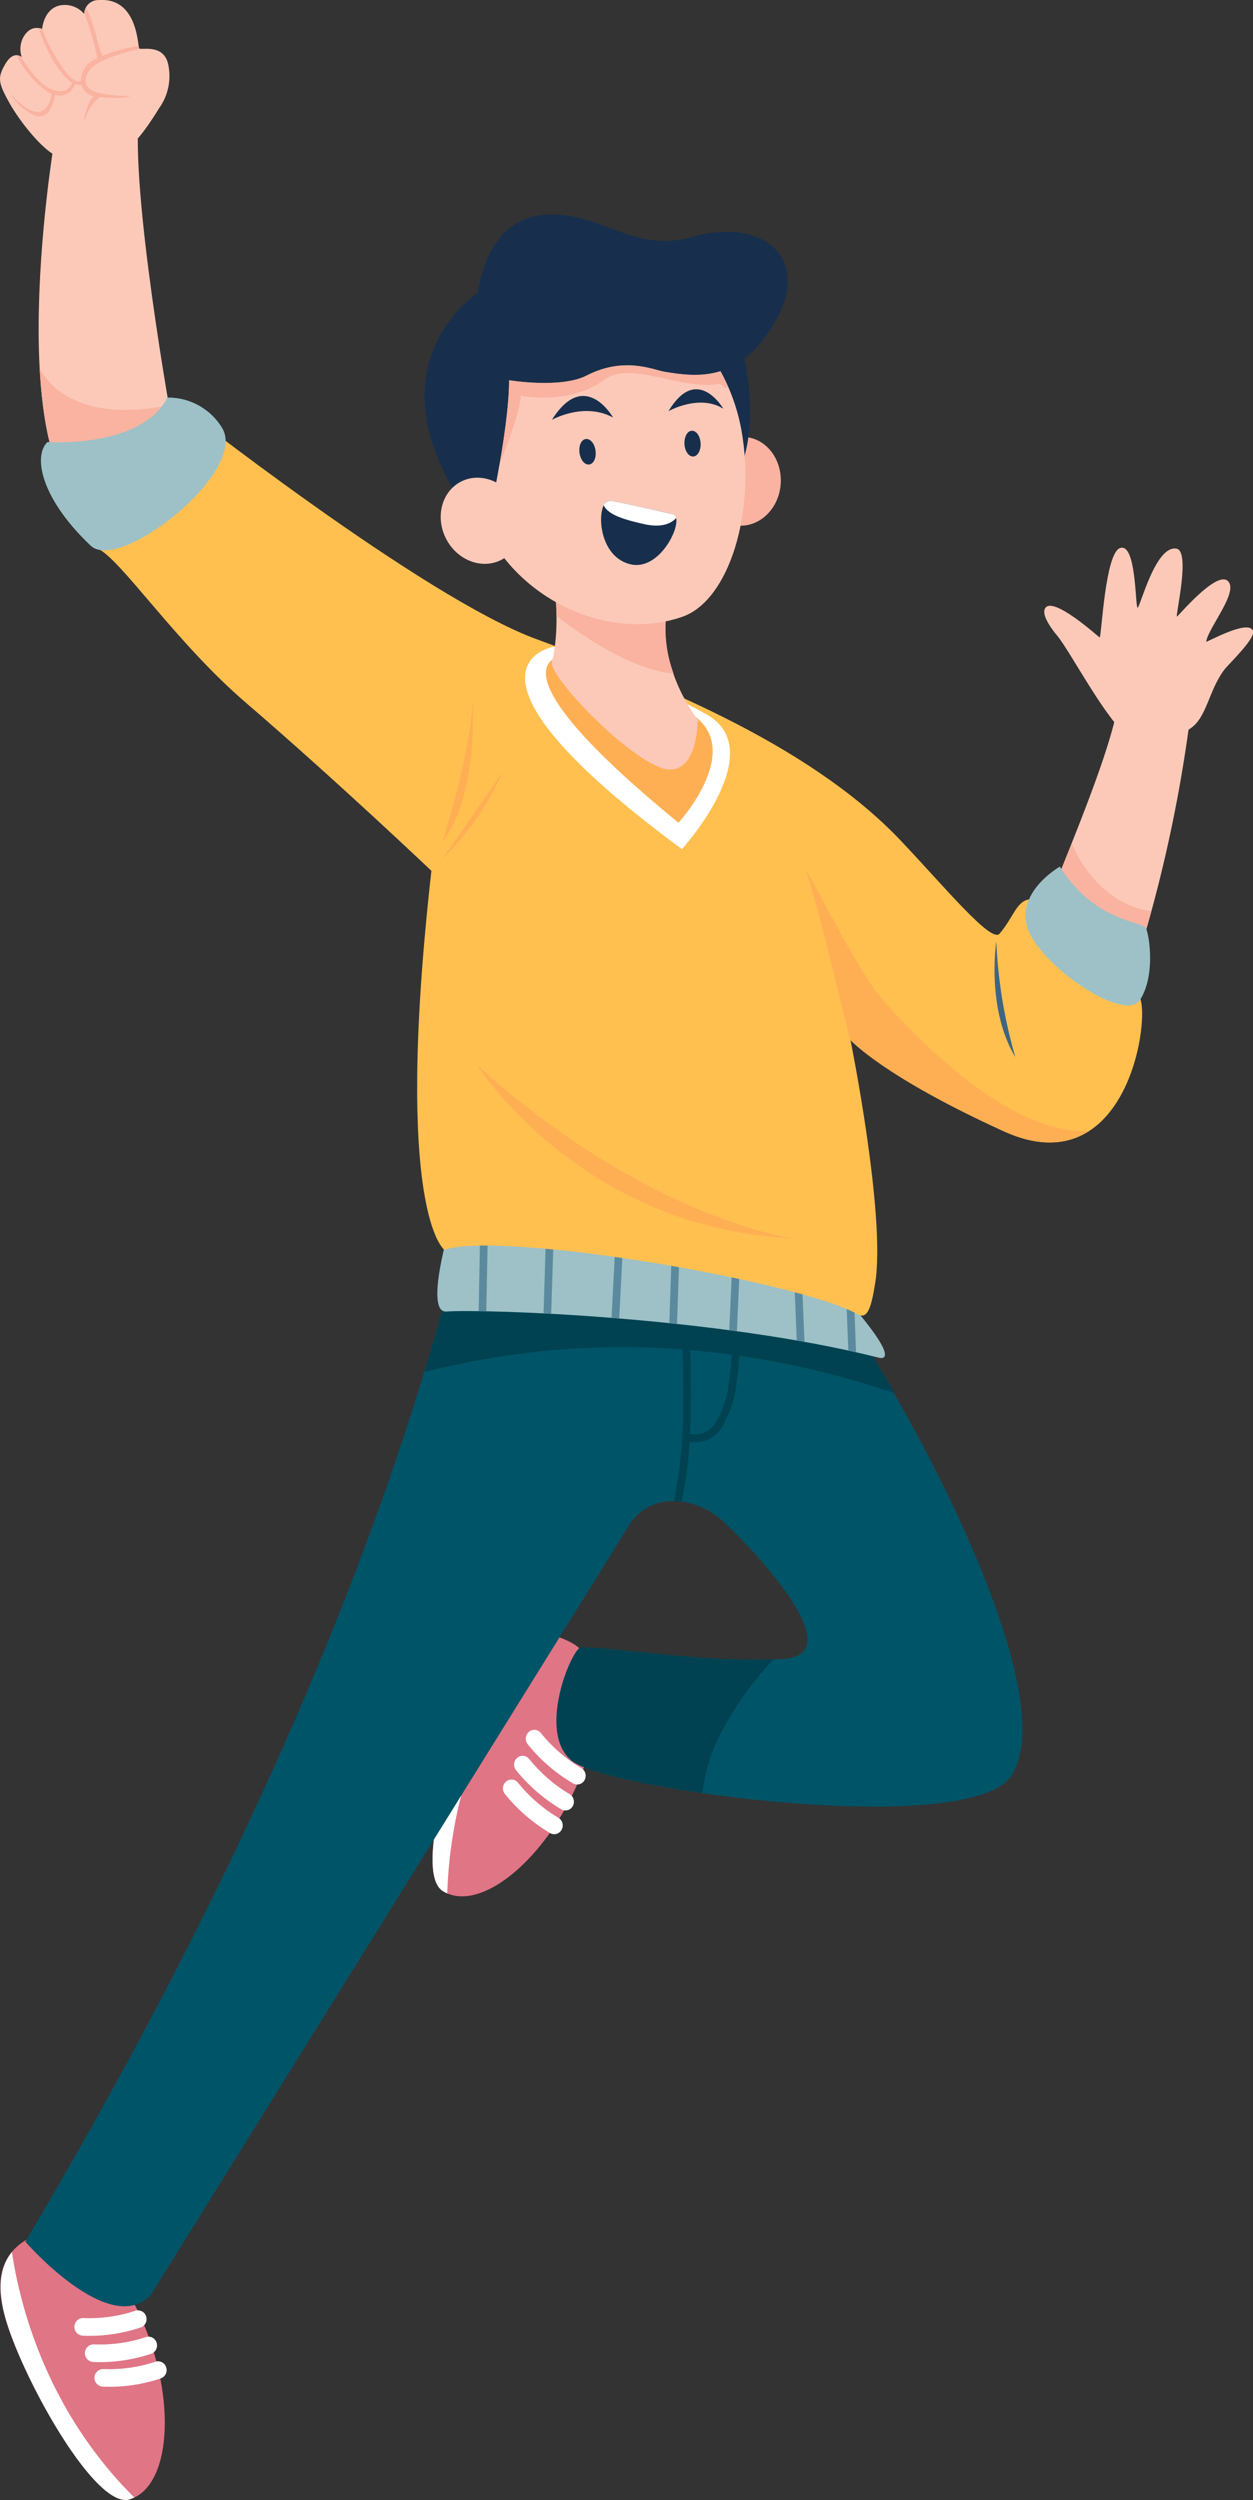 <svg id="Layer_1" data-name="Layer 1" xmlns="http://www.w3.org/2000/svg" xmlns:xlink="http://www.w3.org/1999/xlink" viewBox="0 0 187.11 373.33"><rect x="0" y="0" width="187.11" height="373.33" fill="#333333" stroke="none"/><defs><style>.cls-1{fill:none;}.cls-2{fill:#e07585;}.cls-3{fill:#fff;}.cls-4{fill:#005468;}.cls-5{fill:#004252;}.cls-6{fill:#fcc9b9;}.cls-7{fill:#f9b3a0;}.cls-8{fill:#9dc1c7;}.cls-9{clip-path:url(#clip-path);}.cls-10{fill:#5b8a9e;}.cls-11{fill:#ffc050;}.cls-12{fill:#3e6581;}.cls-13{fill:#ffaf53;}.cls-14{fill:#172f4c;}</style><clipPath id="clip-path" transform="translate(-7.22 -10.78)"><path class="cls-1" d="M74.47,193.63s-3.94,13.22-.6,13c5.84-.4,40.19.77,64.46,6.86,0,0,3.93,1.43-3.47-7.31s-54.77-16.26-60.39-12.55Z"/></clipPath></defs><title>human-15</title><path class="cls-2" d="M92.62,256.12c-5.31-2.88-9.41-1-12.84,5.27-4.57,8.31-10.94,29-6.43,31.79,5.17,3.15,13.89-3.63,19-13.7s5.57-20.48.26-23.36Z" transform="translate(-7.22 -10.78)"/><path class="cls-3" d="M87.85,254.81c-3.11.11-5.74,2.36-8.07,6.58-4.57,8.31-10.93,29-6.42,31.79a5,5,0,0,0,.65.34,66.87,66.87,0,0,1,13.84-38.71Z" transform="translate(-7.22 -10.78)"/><path class="cls-3" d="M92.84,277.12a24.83,24.83,0,0,1-6.8-5.85,1.36,1.36,0,0,1,.14-1.86,1.25,1.25,0,0,1,1.8.15,22.64,22.64,0,0,0,6,5.22,1.34,1.34,0,0,1,.56,1.77A1.26,1.26,0,0,1,92.84,277.12Z" transform="translate(-7.22 -10.78)"/><path class="cls-3" d="M91.1,281a25,25,0,0,1-6.8-5.86,1.33,1.33,0,0,1,.14-1.85,1.24,1.24,0,0,1,1.79.14,22.52,22.52,0,0,0,6,5.23,1.34,1.34,0,0,1,.55,1.77A1.25,1.25,0,0,1,91.1,281Z" transform="translate(-7.22 -10.78)"/><path class="cls-3" d="M89.43,284.55a25,25,0,0,1-6.8-5.86,1.34,1.34,0,0,1,.14-1.85,1.23,1.23,0,0,1,1.79.14,22.76,22.76,0,0,0,6,5.22,1.34,1.34,0,0,1,.55,1.77A1.25,1.25,0,0,1,89.43,284.55Z" transform="translate(-7.22 -10.78)"/><path class="cls-2" d="M13.11,344.32c-5.64,2.11-7,6.55-4.89,13.35C11.07,366.76,21.6,385.6,26.61,384c5.73-1.82,6.76-13,3-23.74s-10.88-18.06-16.52-16Z" transform="translate(-7.22 -10.78)"/><path class="cls-3" d="M9,347.08c-2,2.45-2.19,6-.74,10.59C11.07,366.76,21.6,385.6,26.6,384a6.87,6.87,0,0,0,.68-.27C14.2,370.76,10.19,355.08,9,347.08Z" transform="translate(-7.22 -10.78)"/><path class="cls-3" d="M28.28,358.32a24,24,0,0,1-8.78,1.24,1.32,1.32,0,0,1,.08-2.63,21.81,21.81,0,0,0,7.8-1.07,1.27,1.27,0,0,1,1.64.77,1.32,1.32,0,0,1-.74,1.69Z" transform="translate(-7.22 -10.78)"/><path class="cls-3" d="M29.84,362.25a24.18,24.18,0,0,1-8.77,1.24,1.32,1.32,0,0,1,.08-2.63,21.81,21.81,0,0,0,7.8-1.07,1.27,1.27,0,0,1,1.64.77,1.33,1.33,0,0,1-.75,1.69Z" transform="translate(-7.22 -10.78)"/><path class="cls-3" d="M31.27,365.93a23.93,23.93,0,0,1-8.77,1.24,1.32,1.32,0,0,1,.08-2.63,21.81,21.81,0,0,0,7.8-1.07,1.27,1.27,0,0,1,1.64.77,1.32,1.32,0,0,1-.75,1.69Z" transform="translate(-7.22 -10.78)"/><path class="cls-4" d="M79.55,186.47C75.68,188,71.3,244,11,345.53c0,0,12.54,14.42,18.71,8,0,0,68.65-110.41,71.35-114.84,3-5,9.41-4.64,13.64-1.16,2.44,2,20.91,20.44,9.29,21s-22.83-1.55-30-1.76c-1.32,0-6.75,12.72-1.33,17s59.46,11.68,65.61,2.13c8.52-13.24-18.93-61.6-25.72-69.58S83.43,184.92,79.55,186.47Z" transform="translate(-7.22 -10.78)"/><path class="cls-5" d="M70.59,215.62c5.68-18.59,7.36-28.52,9-29.15,3.88-1.55,46.26,11.86,53.05,19.84a101.53,101.53,0,0,1,8.17,12.52,129.55,129.55,0,0,0-35.17-6.77A119.61,119.61,0,0,0,75,214.64c-1.46.31-2.92.62-4.36,1Z" transform="translate(-7.22 -10.78)"/><path class="cls-5" d="M107.88,193.85l1.2.43a230.73,230.73,0,0,1,1.28,27.64c0,1-.06,2-.12,3a.43.43,0,0,1,.16,0,3.54,3.54,0,0,0,3.68-1.7,15,15,0,0,0,2-6.13c.88-5.73.52-13.48-.11-20.13l1.19.5c.6,6.6.92,14.17.06,19.81a16.27,16.27,0,0,1-2.2,6.63,4.6,4.6,0,0,1-4.8,2.19h0A59.1,59.1,0,0,1,109,235a10.92,10.92,0,0,0-1.15-.07,69.4,69.4,0,0,0,1.37-13A231.22,231.22,0,0,0,107.88,193.85Z" transform="translate(-7.22 -10.78)"/><path class="cls-5" d="M112.1,278.53c-9.66-1.4-17.5-3.28-19.39-4.77-5.42-4.28,0-17,1.33-17,6.89.2,17.54,2.19,28.71,1.81-.28.28-.55.57-.81.86A47.72,47.72,0,0,0,115.2,269a25.74,25.74,0,0,0-3.1,9.57Z" transform="translate(-7.22 -10.78)"/><path class="cls-6" d="M163,148.1c.22-2.6,11-25.85,11.32-33.65l10.49,4.48a214.06,214.06,0,0,1-9.93,41.74S162.8,150.7,163,148.1Z" transform="translate(-7.22 -10.78)"/><path class="cls-7" d="M167.26,136.72c1.64,4,5.7,9.32,11.89,10.14-1.3,4.7-2.73,9.3-4.25,13.81,0,0-12.1-10-11.88-12.57C163.11,147,165,142.35,167.26,136.72Z" transform="translate(-7.22 -10.78)"/><path class="cls-6" d="M185.05,119.51c-2.38,1.67-6.68,3.08-9.27,1.29-3.33-2.31-8.75-12.8-10.73-15.15-.62-.72-2.23-2.83-1.83-3.89.9-2.39,8.18,4.26,8.22,4.22.27-.27.81-12.49,3-13.34,2.5-1,2.29,8.91,2.66,8.89s2.66-9.38,5.8-8.82c2.14.38-.17,10,.07,10.15.09.06,5.86-6.9,7.59-5.33s-2.93,7-3.22,9.07c0,.19,6.33-3.46,7-1.59.38,1.12-3.71,5-4.29,5.77-2.32,3.08-2.6,7.06-5,8.73Z" transform="translate(-7.22 -10.78)"/><path class="cls-6" d="M33.45,77s-6.09-32.8-5.63-47l-12.54,2.2S6.27,86.42,24,88.46C38.87,90.17,33,74.5,33.45,77Z" transform="translate(-7.22 -10.78)"/><path class="cls-7" d="M13.14,65.75c.79,1.63,5,8.42,19.3,5.55.53,3.13.92,5.21,1,5.63,0,0,0,0,0,.08l0-.08c-.35-2.08,5.28,13.22-9.42,11.53-7.54-.87-10.25-11.16-10.87-22.71Z" transform="translate(-7.22 -10.78)"/><path class="cls-6" d="M25.89,33.16C27,32.5,28.48,31,31,26.91a8.25,8.25,0,0,0,1.38-6.3C31.79,17.16,28.23,18.35,28,18S27.8,10.39,22,10.79a2.14,2.14,0,0,0-2.22,2.06A3.78,3.78,0,0,0,16,11.63c-2.3.63-2.49,3.5-2.49,3.5s-1.62-.85-2.79,1.18a3.7,3.7,0,0,0-.25,3s-1.2-1.1-2.44,1S7,23.18,8.54,26c1.4,2.57,4.88,7.13,7.29,8.16C20,35.93,22.91,35,25.89,33.16Z" transform="translate(-7.22 -10.78)"/><path class="cls-7" d="M22.48,19.13a24.59,24.59,0,0,1,5.45-1.49A1.08,1.08,0,0,0,28,18s.07.06.14.08c-.58.13-1.27.28-1.58.37-.57.15-1.13.31-1.68.5s-.94.32-1.4.51c-1.42.59-3.07,1.27-3.43,3A1.59,1.59,0,0,0,20.54,24a3.29,3.29,0,0,0,1.38.64,23.08,23.08,0,0,0,3.71.46,11.26,11.26,0,0,0,1.3,0,11,11,0,0,1-1.85.29,16.86,16.86,0,0,1-2.93-.11l-.21.17A5.87,5.87,0,0,0,20.14,28c-.12.3-.41,1.1-.39.9a8.69,8.69,0,0,1,1-3.21,4.24,4.24,0,0,1,.44-.55,2.49,2.49,0,0,1-1.83-1.7,1.77,1.77,0,0,1-.51,0,1.86,1.86,0,0,1-.39-.1c-.05.11-.14.23-.2.36a4.83,4.83,0,0,1-.26.45,2.39,2.39,0,0,1-2.56.81,6,6,0,0,1-.37,1.33,4.47,4.47,0,0,1-.71,1.35,1.91,1.91,0,0,1-2.23.25,7.53,7.53,0,0,1-3.34-3.13l0,0h0l0,0,.68.73c.87.87,2.24,2.09,3.57,2,.94-.1,1.58-1.27,1.8-2.11a3.43,3.43,0,0,0,.06-.55,2.42,2.42,0,0,1-.39-.21,14.14,14.14,0,0,1-4.76-5.51,1.3,1.3,0,0,1,.67.26,9.24,9.24,0,0,0,.6.92c1.14,1.56,2.54,3.57,4.49,4a2.4,2.4,0,0,0,1.63-.08,2.52,2.52,0,0,0,.76-.83s.06-.14.11-.24A6.7,6.7,0,0,1,16.69,22a15.92,15.92,0,0,1-2.53-4.14,11.42,11.42,0,0,1-1.1-2.9,1.68,1.68,0,0,1,.45.14.45.45,0,0,1,0-.08.88.88,0,0,0,.05.15,16.22,16.22,0,0,0,.94,2.19,21.5,21.5,0,0,0,2.59,4.19,3.57,3.57,0,0,0,1.62,1.36,1.31,1.31,0,0,0,.59,0,.57.57,0,0,1,0-.13,3.54,3.54,0,0,1,2.19-3.18l.26-.14a11.2,11.2,0,0,0-.28-1.3c-.34-1.34-.69-2.72-1.16-4-.17-.47-.32-.95-.49-1.42a2.48,2.48,0,0,1,.26-.86,21,21,0,0,1,1.12,2.95c.23.72.42,1.44.61,2.17.16.57.34,1.14.54,1.7a2,2,0,0,1,.13.41Z" transform="translate(-7.22 -10.78)"/><path class="cls-8" d="M74.47,193.63s-3.94,13.22-.6,13c5.84-.4,40.19.77,64.46,6.86,0,0,3.93,1.43-3.47-7.31s-54.77-16.26-60.39-12.55Z" transform="translate(-7.22 -10.78)"/><g class="cls-9"><path class="cls-10" d="M78.94,193.92,78.63,210a.57.57,0,1,0,1.14,0l.32-16.09a.59.59,0,0,0-.56-.6A.58.58,0,0,0,78.94,193.92Z" transform="translate(-7.22 -10.78)"/><path class="cls-10" d="M88.74,195.61l-.5,16.09a.57.57,0,1,0,1.14,0l.51-16.09a.58.58,0,1,0-1.15,0Z" transform="translate(-7.22 -10.78)"/><path class="cls-10" d="M99.16,195.61l-.83,16.07a.59.59,0,0,0,.54.62.58.58,0,0,0,.61-.56l.82-16.07a.58.58,0,0,0-.54-.62A.57.57,0,0,0,99.16,195.61Z" transform="translate(-7.22 -10.78)"/><path class="cls-10" d="M107.54,197.35,107,213.43a.58.58,0,1,0,1.15,0l.55-16.08a.58.58,0,0,0-.56-.61.57.57,0,0,0-.59.57Z" transform="translate(-7.22 -10.78)"/><path class="cls-10" d="M116.66,197.48l-.73,16.07a.58.58,0,1,0,1.15.06l.72-16.08a.57.57,0,1,0-1.14-.05Z" transform="translate(-7.22 -10.78)"/><path class="cls-10" d="M125.72,199.29l.66,16.08a.58.58,0,1,0,1.15-.05l-.67-16.08a.57.57,0,1,0-1.14,0Z" transform="translate(-7.22 -10.78)"/><path class="cls-10" d="M133.54,203.07l.61,16.08a.57.57,0,1,0,1.14-.05l-.6-16.08a.58.58,0,0,0-.6-.57A.59.59,0,0,0,133.54,203.07Z" transform="translate(-7.22 -10.78)"/></g><path class="cls-11" d="M33.4,70.85s37,29.21,54,35.4c16.33,6,40.25,15.19,54.34,30.07,6.57,6.94,13.5,15.34,14.74,13.89,1.91-2.23,2.38-4.35,3.94-5,3.43-1.37,16.74,8.82,17.31,15.91.54,6.6-4.21,26-20.53,18.6-18.21-8.29-23-13.75-23-13.75s5.34,26.31,3.71,36.43c-.55,3.42-1.09,5.5-2.61,4.64-8.8-4.93-52.84-12.49-61.74-9.64,0,0-7.65-5.52-1.92-56.58,0,0-13.81-13.14-27.51-24.94C33.37,106.71,25.11,94,21.7,92.66s4.92-16.82,11.7-21.81Z" transform="translate(-7.22 -10.78)"/><path class="cls-8" d="M14.31,76.79s14,1,17.91-6.64a9.43,9.43,0,0,1,8.15,4.5c4,6.46-15.25,21.73-19.6,17.62-7.3-6.9-8.7-13.29-6.46-15.48Z" transform="translate(-7.22 -10.78)"/><path class="cls-8" d="M165.49,140.19s-6.56,3.7-4.84,9.15,14.49,14.34,16.81,10.75,1.4-9.64.88-10.71-7.61-.84-12.85-9.19Z" transform="translate(-7.22 -10.78)"/><path class="cls-12" d="M156,151.35s-1.55,10,2.84,17.28A72.73,72.73,0,0,1,156,151.35Z" transform="translate(-7.22 -10.78)"/><path class="cls-13" d="M134.12,166c-.32-1.35-4.88-20.41-6.31-24.41-1.47-4.16,6.77,13.06,10.62,17.72s19,21.09,31.44,20.35c-3.1,2-7.26,2.56-12.72.08C139.05,171.51,134.18,166.07,134.12,166Z" transform="translate(-7.22 -10.78)"/><path class="cls-13" d="M78.49,169.85s15.31,24.36,47,25.83C125.44,195.68,103.75,192.69,78.49,169.85Z" transform="translate(-7.22 -10.78)"/><path class="cls-13" d="M73.24,139.09A42.19,42.19,0,0,0,82.33,126Z" transform="translate(-7.22 -10.78)"/><path class="cls-13" d="M77.78,115.32s1,14.21-4.54,21.31C73.24,136.63,77.68,122.63,77.78,115.32Z" transform="translate(-7.22 -10.78)"/><path class="cls-3" d="M89.86,107.37s-17.68,3,19.19,30.21c0,0,13.39-14.75,3.6-20.16C98.86,109.79,89.86,107.37,89.86,107.37Z" transform="translate(-7.22 -10.78)"/><path class="cls-13" d="M91.54,108.64s-13,.46,17,25c0,0,10-10.94,2-16.2C99.5,110,91.54,108.64,91.54,108.64Z" transform="translate(-7.22 -10.78)"/><path class="cls-6" d="M89.81,96.61s1.27,7.3-.17,13c-.52,2.06,10.93,14.13,16.55,15.9,3.37,1.06,5.11-2.49,5.23-7.25,0,0-6.08-7.61-4.64-16.35,1-5.79-17-5.25-17-5.25Z" transform="translate(-7.22 -10.78)"/><path class="cls-7" d="M90.32,102.76a43.36,43.36,0,0,0-.51-6.15s17.92-.54,17,5.25a19.21,19.21,0,0,0,1,9.52C101.57,110.78,94.27,105.81,90.32,102.76Z" transform="translate(-7.22 -10.78)"/><path class="cls-7" d="M118.77,76.07c3.19.41,5.42,3.69,5,7.33s-3.39,6.25-6.58,5.84-5.42-3.7-5-7.33S115.58,75.66,118.77,76.07Z" transform="translate(-7.22 -10.78)"/><path class="cls-14" d="M117.6,60.9s3.73,12.35-.13,20.51-10.12-9.79-10.12-9.79l-4.41-8.08L117.6,60.9Z" transform="translate(-7.22 -10.78)"/><path class="cls-6" d="M91.93,53.89c11.26-2.87,23.48,7.29,26,21.09,2.19,12.19-1.81,25.38-8.73,27.87-11,3.94-25.92-2.58-30.63-15.87S80.66,56.75,91.93,53.89Z" transform="translate(-7.22 -10.78)"/><path class="cls-7" d="M78.24,86.12C74.16,73.07,80.9,56.69,91.92,53.89c9.45-2.41,19.57,4.35,24,14.73-.75.39-.75-.61-1.37-.5-5.46,1-13.1-3.49-16.95-.7C92.22,71.38,85,69.88,85,69.88c-.27,4.18-5.88,16.62-5.88,16.62s-.32-.12-.89-.38Z" transform="translate(-7.22 -10.78)"/><path class="cls-14" d="M79.69,90.63s3.57-15.37,3.53-23.09c0,0,7.72,1.3,11.61-.7,5.6-2.88,9.94-.84,11.61-.56,4.93.82,11.87,1.75,17.09-8.52,4.41-8.68-2.58-14.54-12.93-11.6-5.51,1.56-9.33-.25-13.73-1.87-13.2-4.84-17.11,3.11-18.33,10.22C78.54,54.51,60,66.6,79.69,90.63Z" transform="translate(-7.22 -10.78)"/><path class="cls-14" d="M74.54,58.45c3.65,3.11,10.85,8,18.55,6,11-2.79,13.59-.82,16.61,0a18.71,18.71,0,0,0,6.66,1.12c-3.5,1.67-7,1.16-9.92.68-1.67-.28-6-2.32-11.61.56-3.89,2-11.61.7-11.61.7,0,7.72-3.53,23.09-3.53,23.09-13.17-16.11-9.2-26.85-5.15-32.18Z" transform="translate(-7.22 -10.78)"/><path class="cls-6" d="M75.39,83.11c2.64-1.9,6.43-1,8.45,2s1.53,7-1.11,8.88-6.42,1-8.45-2S72.75,85,75.39,83.11Z" transform="translate(-7.22 -10.78)"/><path class="cls-14" d="M94.68,76.34c-.66.1-1.07,1-.92,2.08s.8,1.82,1.46,1.72,1.08-1,.93-2.08-.81-1.82-1.47-1.72Z" transform="translate(-7.22 -10.78)"/><path class="cls-14" d="M110.52,75.11c-.66,0-1.15.93-1.09,2s.66,1.88,1.32,1.84,1.16-.93,1.09-2S111.19,75.06,110.52,75.11Z" transform="translate(-7.22 -10.78)"/><path class="cls-14" d="M98.77,73.13s-4.22-7.47-9.13.34C89.64,73.47,94.42,70.76,98.77,73.13Z" transform="translate(-7.22 -10.78)"/><path class="cls-14" d="M115.24,71.82s-3.93-6.79-8.2.37C107,72.19,111.66,69.56,115.24,71.82Z" transform="translate(-7.22 -10.78)"/><path class="cls-14" d="M107.68,87.56c-1.49-.32-7.37-1.71-9.38-2s-2.23,8.09,2.93,9.45C106,96.33,109.66,88,107.68,87.56Z" transform="translate(-7.22 -10.78)"/><path class="cls-3" d="M108.19,88.13a.68.68,0,0,0-.51-.57c-1.49-.32-7.37-1.71-9.38-2-.39,0-.71.21-.94.68.62,1.19,2.21,1.95,5.86,2.76C106,89.68,107.47,88.94,108.19,88.13Z" transform="translate(-7.22 -10.78)"/></svg>